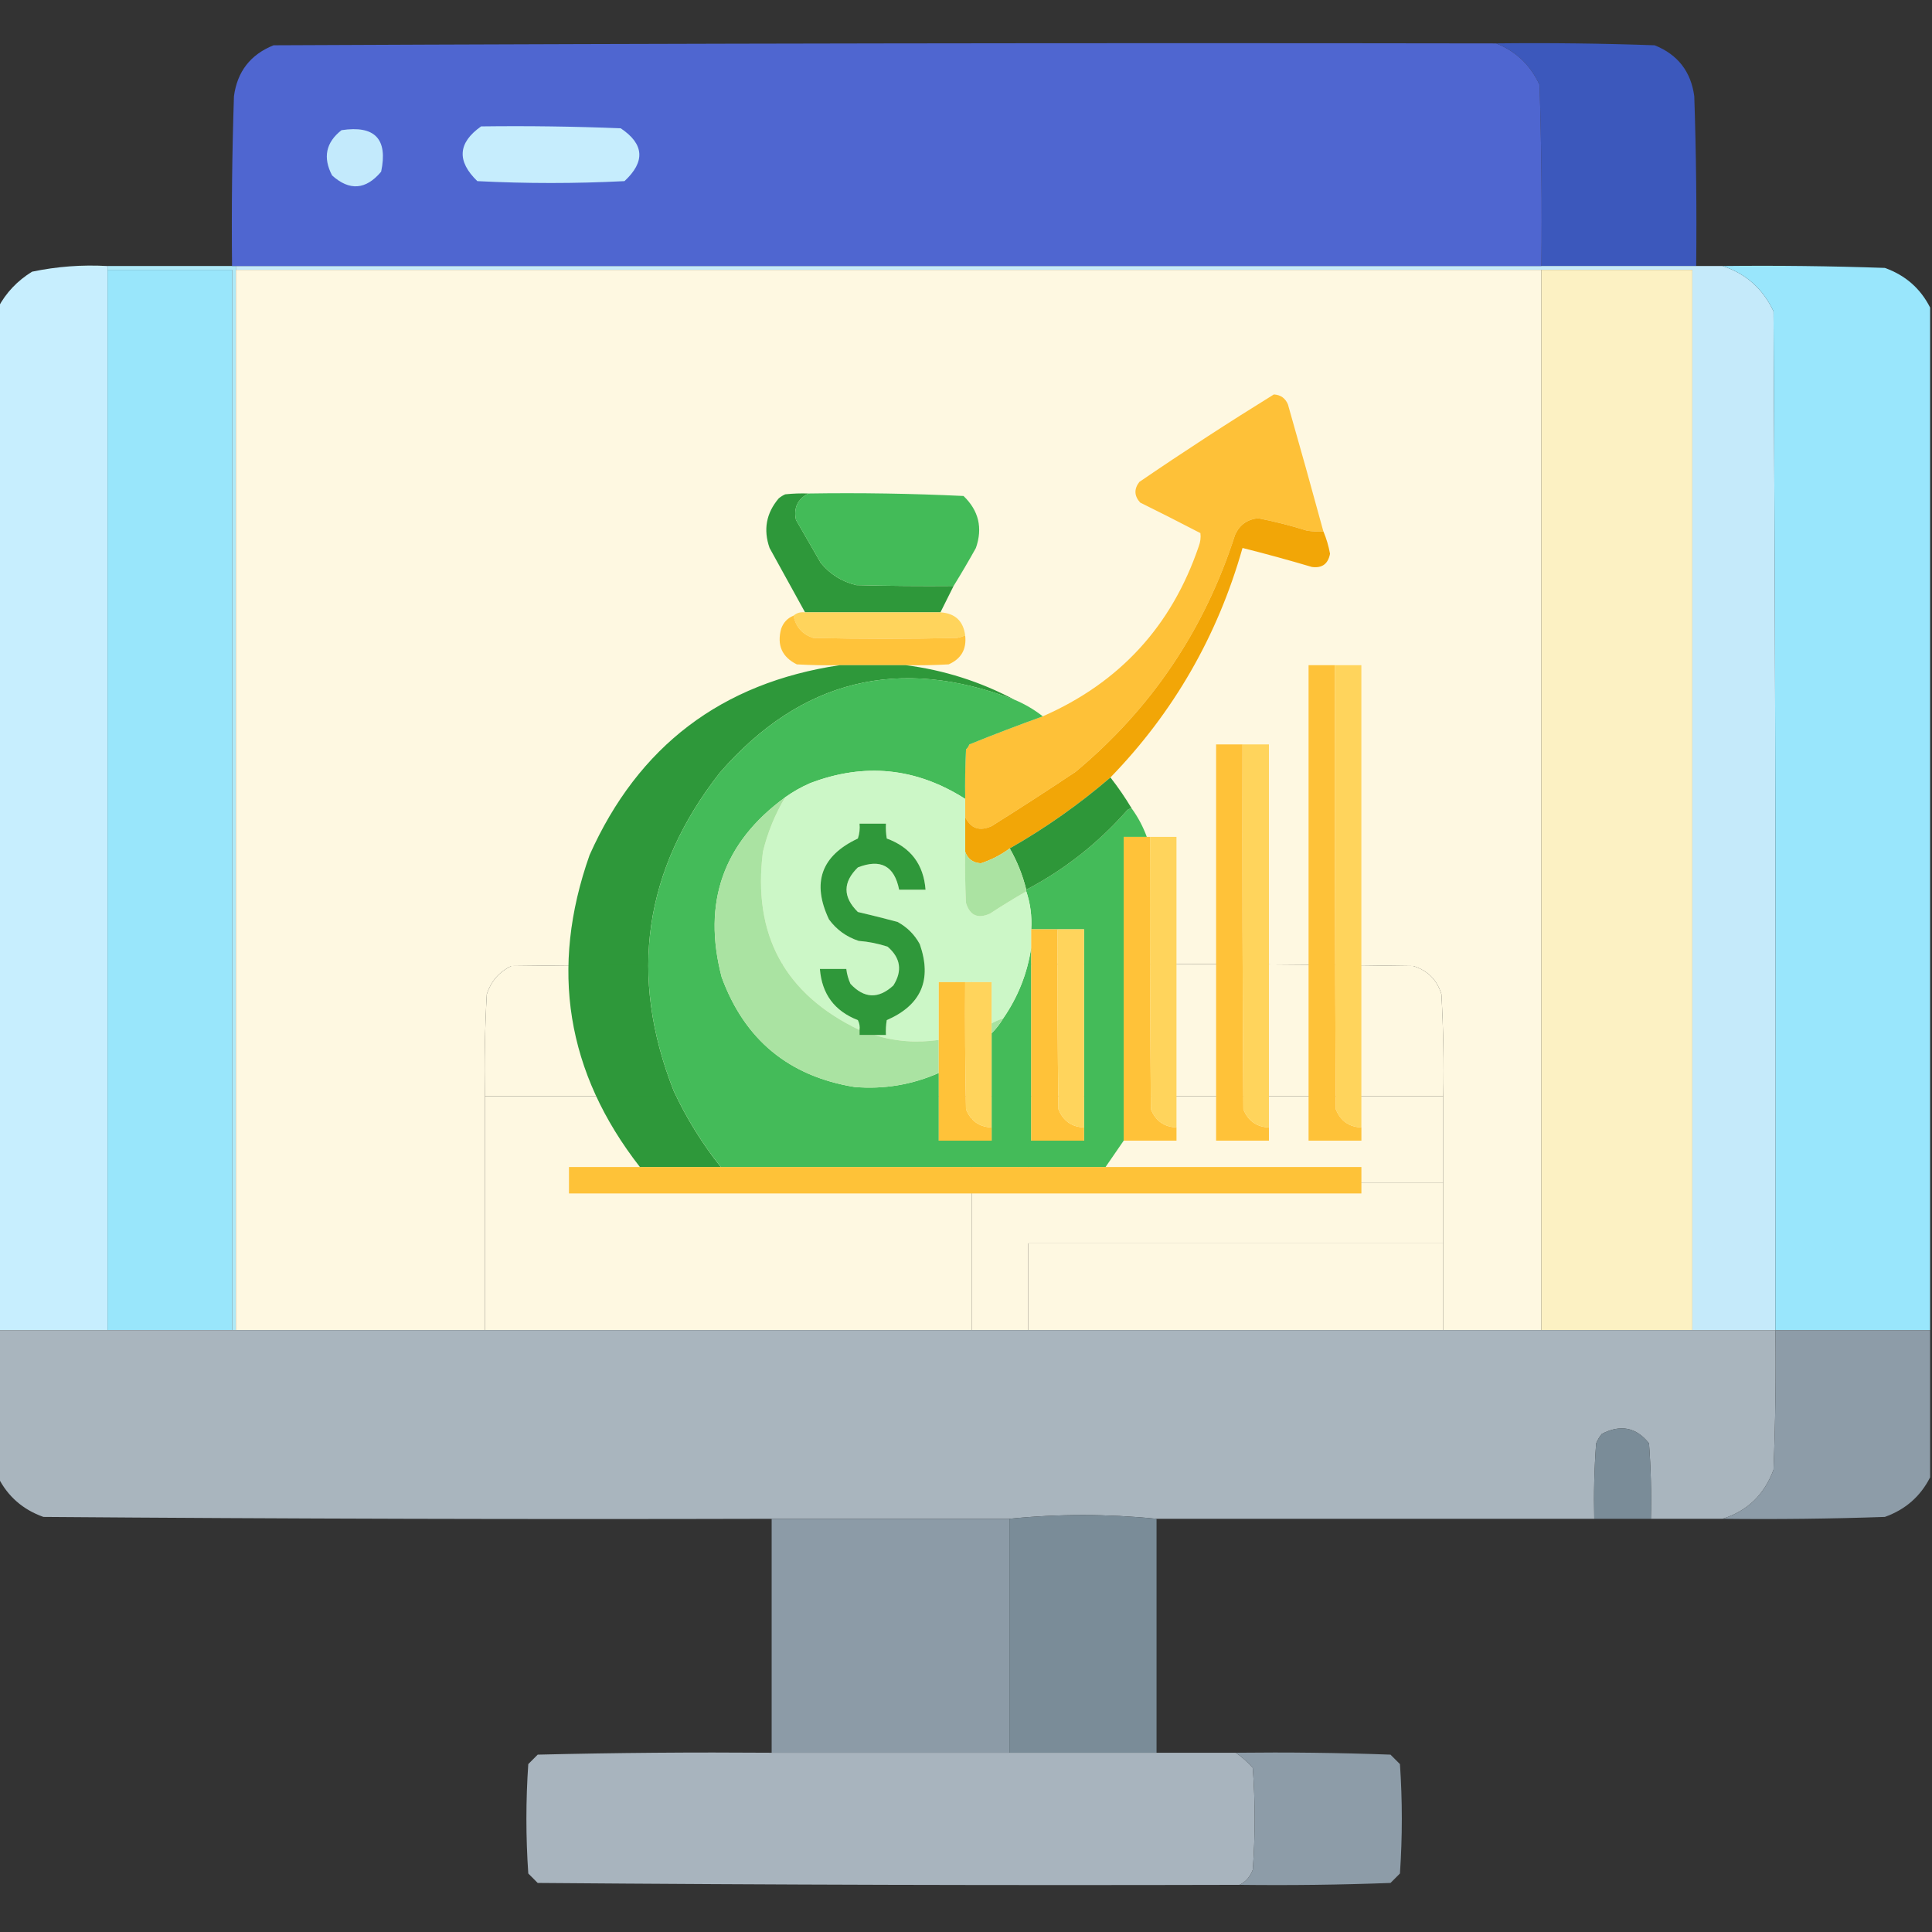 <svg width="64" height="64" viewBox="0 0 64 64" fill="none" xmlns="http://www.w3.org/2000/svg">
<rect x="0" y="0" width="64" height="64" fill="#333333" stroke="none"/>
<g clip-path="url(#clip0_14818_11254)">
<path fill-rule="evenodd" clip-rule="evenodd" d="M49.562 1.437C51.313 1.417 53.063 1.438 54.812 1.5C55.577 1.806 56.014 2.369 56.125 3.187C56.188 5.062 56.208 6.937 56.188 8.812C54.479 8.812 52.771 8.812 51.062 8.812C51.083 6.812 51.062 4.812 51 2.812C50.699 2.157 50.219 1.698 49.562 1.437Z" fill="#3C58BC"/>
<path opacity="0.998" fill-rule="evenodd" clip-rule="evenodd" d="M3.562 8.813C3.562 8.854 3.562 8.896 3.562 8.938C3.562 20.646 3.562 32.354 3.562 44.063C2.354 44.063 1.146 44.063 -0.062 44.063C-0.062 32.771 -0.062 21.479 -0.062 10.188C0.199 9.697 0.574 9.301 1.062 9C1.885 8.828 2.718 8.765 3.562 8.813Z" fill="#C7EEFE"/>
<path fill-rule="evenodd" clip-rule="evenodd" d="M7.812 8.938C7.812 8.896 7.812 8.854 7.812 8.812C22.229 8.812 36.646 8.812 51.062 8.812C52.771 8.812 54.479 8.812 56.188 8.812C56.479 8.812 56.771 8.812 57.062 8.812C57.833 9.062 58.396 9.562 58.75 10.312C58.812 21.562 58.833 32.812 58.812 44.062C57.896 44.062 56.979 44.062 56.062 44.062C56.062 32.354 56.062 20.646 56.062 8.938C54.396 8.938 52.729 8.938 51.062 8.938C36.646 8.938 22.229 8.938 7.812 8.938Z" fill="#C5EAFA"/>
<path fill-rule="evenodd" clip-rule="evenodd" d="M3.562 8.938C4.938 8.938 6.312 8.938 7.688 8.938C7.688 20.646 7.688 32.354 7.688 44.062C6.312 44.062 4.938 44.062 3.562 44.062C3.562 32.354 3.562 20.646 3.562 8.938Z" fill="#99E6FB"/>
<path fill-rule="evenodd" clip-rule="evenodd" d="M3.562 8.938C3.562 8.896 3.562 8.854 3.562 8.812C4.938 8.812 6.312 8.812 7.688 8.812C7.729 8.812 7.771 8.812 7.812 8.812C7.812 8.854 7.812 8.896 7.812 8.938C7.812 20.646 7.812 32.354 7.812 44.062C7.771 44.062 7.729 44.062 7.688 44.062C7.688 32.354 7.688 20.646 7.688 8.938C6.312 8.938 4.938 8.938 3.562 8.938Z" fill="#AEE9F7"/>
<path fill-rule="evenodd" clip-rule="evenodd" d="M57.062 8.812C58.855 8.792 60.646 8.813 62.438 8.875C63.117 9.117 63.617 9.555 63.938 10.188C63.938 21.479 63.938 32.771 63.938 44.062C62.229 44.062 60.521 44.062 58.812 44.062C58.833 32.812 58.812 21.562 58.75 10.312C58.396 9.562 57.833 9.062 57.062 8.812Z" fill="#99E6FC"/>
<path fill-rule="evenodd" clip-rule="evenodd" d="M32.188 31.938C32.812 31.938 33.438 31.938 34.062 31.938C34.062 33.396 34.062 34.854 34.062 36.312C33.438 36.312 32.812 36.312 32.188 36.312C32.188 34.854 32.188 33.396 32.188 31.938Z" fill="#FEF8E1"/>
<path fill-rule="evenodd" clip-rule="evenodd" d="M34.062 36.312C38.646 36.312 43.229 36.312 47.812 36.312C47.812 37.271 47.812 38.229 47.812 39.188C43.229 39.188 38.646 39.188 34.062 39.188C34.062 38.229 34.062 37.271 34.062 36.312Z" fill="#FEF8E1"/>
<path opacity="0.998" fill-rule="evenodd" clip-rule="evenodd" d="M49.562 1.438C50.219 1.698 50.699 2.157 51 2.812C51.062 4.812 51.083 6.812 51.062 8.812C36.646 8.812 22.229 8.812 7.812 8.812C7.771 8.812 7.729 8.812 7.687 8.812C7.667 6.937 7.688 5.062 7.75 3.188C7.86 2.369 8.298 1.806 9.062 1.5C22.562 1.438 36.062 1.417 49.562 1.438Z" fill="#4F66D0"/>
<path fill-rule="evenodd" clip-rule="evenodd" d="M15.937 4.187C17.479 4.167 19.021 4.188 20.562 4.25C21.341 4.771 21.382 5.355 20.687 6C19.062 6.083 17.437 6.083 15.812 6C15.125 5.335 15.167 4.731 15.937 4.187Z" fill="#C6EDFD"/>
<path fill-rule="evenodd" clip-rule="evenodd" d="M11.313 4.312C12.417 4.145 12.855 4.603 12.626 5.687C12.121 6.289 11.579 6.331 11.001 5.812C10.69 5.219 10.794 4.719 11.313 4.312Z" fill="#C3EAFC"/>
<path fill-rule="evenodd" clip-rule="evenodd" d="M7.812 8.938C22.229 8.938 36.646 8.938 51.062 8.938C51.062 20.646 51.062 32.354 51.062 44.062C49.979 44.062 48.896 44.062 47.812 44.062C47.812 43.104 47.812 42.146 47.812 41.188C47.812 40.521 47.812 39.854 47.812 39.188C47.812 38.229 47.812 37.271 47.812 36.312C47.833 35.187 47.812 34.062 47.75 32.938C47.604 32.458 47.292 32.146 46.812 32C42.563 31.938 38.313 31.917 34.062 31.938C33.438 31.938 32.812 31.938 32.188 31.938C27.104 31.917 22.021 31.938 16.938 32C16.534 32.195 16.263 32.508 16.125 32.938C16.062 34.062 16.042 35.187 16.062 36.312C16.062 38.896 16.062 41.479 16.062 44.062C13.312 44.062 10.562 44.062 7.812 44.062C7.812 32.354 7.812 20.646 7.812 8.938Z" fill="#FEF8E1"/>
<path fill-rule="evenodd" clip-rule="evenodd" d="M51.062 8.938C52.729 8.938 54.396 8.938 56.062 8.938C56.062 20.646 56.062 32.354 56.062 44.062C54.396 44.062 52.729 44.062 51.062 44.062C51.062 32.354 51.062 20.646 51.062 8.938Z" fill="#FCF1C3"/>
<path fill-rule="evenodd" clip-rule="evenodd" d="M32.188 31.938C32.188 33.396 32.188 34.854 32.188 36.312C26.812 36.312 21.438 36.312 16.062 36.312C16.042 35.187 16.062 34.062 16.125 32.938C16.263 32.508 16.534 32.195 16.938 32C22.021 31.938 27.104 31.917 32.188 31.938Z" fill="#FEF8E1"/>
<path fill-rule="evenodd" clip-rule="evenodd" d="M34.062 31.938C38.313 31.917 42.563 31.938 46.812 32C47.292 32.146 47.604 32.458 47.75 32.938C47.812 34.062 47.833 35.187 47.812 36.312C43.229 36.312 38.646 36.312 34.062 36.312C34.062 34.854 34.062 33.396 34.062 31.938Z" fill="#FEF8E1"/>
<path fill-rule="evenodd" clip-rule="evenodd" d="M16.062 36.312C21.438 36.312 26.812 36.312 32.188 36.312C32.188 38.896 32.188 41.479 32.188 44.062C26.812 44.062 21.438 44.062 16.062 44.062C16.062 41.479 16.062 38.896 16.062 36.312Z" fill="#FEF8E1"/>
<path fill-rule="evenodd" clip-rule="evenodd" d="M32.188 36.312C32.812 36.312 33.438 36.312 34.062 36.312C34.062 37.271 34.062 38.229 34.062 39.188C38.646 39.188 43.229 39.188 47.812 39.188C47.812 39.854 47.812 40.521 47.812 41.188C43.229 41.188 38.646 41.188 34.062 41.188C34.062 42.146 34.062 43.104 34.062 44.062C33.438 44.062 32.812 44.062 32.188 44.062C32.188 41.479 32.188 38.896 32.188 36.312Z" fill="#FEF8E1"/>
<path fill-rule="evenodd" clip-rule="evenodd" d="M19.813 39.188C20.897 39.167 21.981 39.188 23.063 39.25C24.063 39.875 24.063 40.5 23.063 41.125C21.98 41.208 20.896 41.208 19.813 41.125C18.987 40.475 18.987 39.829 19.813 39.188Z" fill="#FEF8E1"/>
<path fill-rule="evenodd" clip-rule="evenodd" d="M47.812 41.188C47.812 42.146 47.812 43.104 47.812 44.062C43.229 44.062 38.646 44.062 34.062 44.062C34.062 43.104 34.062 42.146 34.062 41.188C38.646 41.188 43.229 41.188 47.812 41.188Z" fill="#FEF8E1"/>
<path fill-rule="evenodd" clip-rule="evenodd" d="M-0.062 44.062C1.146 44.062 2.354 44.062 3.562 44.062C4.938 44.062 6.312 44.062 7.688 44.062C7.729 44.062 7.771 44.062 7.812 44.062C10.562 44.062 13.312 44.062 16.062 44.062C21.438 44.062 26.812 44.062 32.188 44.062C32.812 44.062 33.438 44.062 34.062 44.062C38.646 44.062 43.229 44.062 47.812 44.062C48.896 44.062 49.979 44.062 51.062 44.062C52.729 44.062 54.396 44.062 56.062 44.062C56.979 44.062 57.896 44.062 58.812 44.062C58.833 45.605 58.812 47.146 58.75 48.688C58.445 49.514 57.882 50.056 57.062 50.312C56.271 50.312 55.479 50.312 54.688 50.312C54.708 49.478 54.688 48.645 54.625 47.812C54.203 47.281 53.682 47.177 53.062 47.5C52.984 47.594 52.922 47.698 52.875 47.812C52.812 48.645 52.792 49.478 52.812 50.312C47.979 50.312 43.146 50.312 38.312 50.312C36.675 50.147 35.05 50.147 33.438 50.312C30.812 50.312 28.188 50.312 25.562 50.312C17.521 50.333 9.479 50.312 1.438 50.25C0.758 50.008 0.258 49.571 -0.062 48.938C-0.062 47.312 -0.062 45.688 -0.062 44.062Z" fill="#A9B5BE"/>
<path fill-rule="evenodd" clip-rule="evenodd" d="M58.812 44.062C60.521 44.062 62.229 44.062 63.938 44.062C63.938 45.688 63.938 47.312 63.938 48.938C63.617 49.571 63.117 50.008 62.438 50.25C60.646 50.312 58.855 50.333 57.062 50.312C57.882 50.056 58.445 49.514 58.75 48.688C58.812 47.146 58.833 45.605 58.812 44.062Z" fill="#8D9CA8"/>
<path fill-rule="evenodd" clip-rule="evenodd" d="M54.688 50.312C54.062 50.312 53.438 50.312 52.812 50.312C52.792 49.478 52.812 48.645 52.875 47.812C52.922 47.698 52.984 47.594 53.062 47.5C53.682 47.177 54.203 47.281 54.625 47.812C54.688 48.645 54.708 49.478 54.688 50.312Z" fill="#7A8C98"/>
<path fill-rule="evenodd" clip-rule="evenodd" d="M25.562 50.312C28.188 50.312 30.812 50.312 33.438 50.312C33.438 52.896 33.438 55.479 33.438 58.062C30.812 58.062 28.188 58.062 25.562 58.062C25.562 55.479 25.562 52.896 25.562 50.312Z" fill="#8C9BA7"/>
<path fill-rule="evenodd" clip-rule="evenodd" d="M38.312 50.312C38.312 52.896 38.312 55.479 38.312 58.062C36.688 58.062 35.062 58.062 33.438 58.062C33.438 55.479 33.438 52.896 33.438 50.312C35.05 50.147 36.675 50.147 38.312 50.312Z" fill="#7A8C98"/>
<path opacity="0.999" fill-rule="evenodd" clip-rule="evenodd" d="M25.562 58.062C28.188 58.062 30.812 58.062 33.438 58.062C35.062 58.062 36.688 58.062 38.312 58.062C39.188 58.062 40.062 58.062 40.938 58.062C41.138 58.2 41.325 58.366 41.5 58.562C41.583 59.688 41.583 60.812 41.5 61.938C41.414 62.169 41.268 62.336 41.062 62.438C33.312 62.458 25.562 62.438 17.812 62.375C17.708 62.271 17.604 62.167 17.5 62.062C17.417 60.854 17.417 59.646 17.5 58.438C17.604 58.333 17.708 58.229 17.812 58.125C20.395 58.062 22.979 58.042 25.562 58.062Z" fill="#A8B4BE"/>
<path fill-rule="evenodd" clip-rule="evenodd" d="M40.938 58.062C42.646 58.042 44.355 58.062 46.062 58.125C46.167 58.229 46.271 58.333 46.375 58.438C46.458 59.646 46.458 60.854 46.375 62.062C46.271 62.167 46.167 62.271 46.062 62.375C44.396 62.438 42.73 62.458 41.062 62.438C41.268 62.336 41.414 62.169 41.5 61.938C41.583 60.812 41.583 59.688 41.5 58.562C41.325 58.366 41.138 58.2 40.938 58.062Z" fill="#8D9CA8"/>
</g>
<path fill-rule="evenodd" clip-rule="evenodd" d="M43.839 17.605C43.656 17.614 43.474 17.605 43.292 17.578C42.762 17.411 42.224 17.274 41.679 17.168C41.319 17.202 41.064 17.384 40.914 17.715C39.908 20.85 38.149 23.466 35.636 25.562C34.716 26.178 33.786 26.779 32.847 27.367C32.448 27.547 32.156 27.446 31.972 27.066C31.972 26.866 31.972 26.665 31.972 26.465C31.963 25.918 31.972 25.371 32 24.824C32.05 24.779 32.086 24.724 32.109 24.66C32.918 24.333 33.729 24.023 34.542 23.73C37.092 22.612 38.815 20.734 39.71 18.098C39.765 17.954 39.783 17.808 39.765 17.66C39.104 17.316 38.439 16.979 37.769 16.648C37.571 16.427 37.562 16.199 37.742 15.965C39.206 14.964 40.692 13.998 42.199 13.066C42.422 13.08 42.577 13.19 42.664 13.395C43.064 14.797 43.456 16.2 43.839 17.605Z" fill="#FEC138"/>
<path opacity="0.991" fill-rule="evenodd" clip-rule="evenodd" d="M26.778 16.348C26.422 16.532 26.285 16.823 26.368 17.223C26.641 17.697 26.915 18.171 27.188 18.645C27.496 19.022 27.888 19.268 28.364 19.383C29.439 19.41 30.515 19.419 31.59 19.41C31.445 19.7 31.299 19.992 31.153 20.285C29.658 20.285 28.163 20.285 26.669 20.285C26.277 19.576 25.885 18.865 25.493 18.152C25.281 17.547 25.381 17 25.794 16.512C25.859 16.455 25.932 16.41 26.012 16.375C26.267 16.348 26.522 16.339 26.778 16.348Z" fill="#2D9739"/>
<path fill-rule="evenodd" clip-rule="evenodd" d="M26.777 16.348C28.496 16.321 30.209 16.349 31.918 16.43C32.422 16.915 32.559 17.489 32.328 18.152C32.09 18.581 31.843 19 31.59 19.41C30.514 19.419 29.439 19.41 28.363 19.383C27.887 19.268 27.495 19.022 27.188 18.645C26.914 18.171 26.641 17.697 26.367 17.223C26.284 16.823 26.421 16.532 26.777 16.348Z" fill="#43BB58"/>
<path opacity="0.989" fill-rule="evenodd" clip-rule="evenodd" d="M43.84 17.605C43.938 17.837 44.011 18.084 44.059 18.344C43.994 18.682 43.794 18.828 43.457 18.781C42.695 18.555 41.929 18.345 41.16 18.152C40.334 21.065 38.875 23.599 36.785 25.754C35.75 26.643 34.638 27.427 33.449 28.105C33.156 28.321 32.837 28.485 32.492 28.598C32.231 28.581 32.058 28.454 31.973 28.215C31.973 27.832 31.973 27.449 31.973 27.066C32.157 27.446 32.448 27.547 32.848 27.367C33.787 26.779 34.716 26.178 35.637 25.562C38.149 23.466 39.908 20.85 40.914 17.715C41.065 17.384 41.32 17.202 41.68 17.168C42.224 17.274 42.762 17.411 43.293 17.578C43.474 17.605 43.657 17.614 43.84 17.605Z" fill="#F2A606"/>
<path fill-rule="evenodd" clip-rule="evenodd" d="M26.668 20.285C28.163 20.285 29.658 20.285 31.152 20.285C31.637 20.314 31.911 20.57 31.973 21.051C31.886 21.086 31.795 21.114 31.699 21.133C30.113 21.169 28.527 21.169 26.941 21.133C26.579 21.016 26.36 20.77 26.285 20.395C26.391 20.304 26.519 20.267 26.668 20.285Z" fill="#FFD45C"/>
<path opacity="0.991" fill-rule="evenodd" clip-rule="evenodd" d="M26.286 20.395C26.361 20.77 26.579 21.016 26.942 21.133C28.528 21.169 30.114 21.169 31.7 21.133C31.795 21.114 31.887 21.086 31.973 21.051C32.024 21.505 31.842 21.824 31.426 22.008C30.953 22.035 30.479 22.044 30.005 22.035C29.275 22.035 28.546 22.035 27.817 22.035C27.343 22.044 26.869 22.035 26.395 22.008C25.904 21.763 25.731 21.371 25.876 20.832C25.949 20.622 26.086 20.476 26.286 20.395Z" fill="#FFC239"/>
<path opacity="0.992" fill-rule="evenodd" clip-rule="evenodd" d="M27.816 22.035C28.545 22.035 29.274 22.035 30.003 22.035C31.276 22.198 32.479 22.581 33.613 23.184C29.788 21.709 26.534 22.511 23.851 25.59C21.323 28.808 20.813 32.326 22.32 36.145C22.743 37.049 23.263 37.888 23.878 38.66C22.985 38.66 22.092 38.66 21.199 38.66C18.758 35.529 18.202 32.084 19.531 28.324C21.142 24.715 23.904 22.619 27.816 22.035Z" fill="#2D9739"/>
<path fill-rule="evenodd" clip-rule="evenodd" d="M44.223 22.035C44.214 26.939 44.223 31.843 44.25 36.746C44.406 37.13 44.688 37.331 45.098 37.348C45.098 37.493 45.098 37.639 45.098 37.785C44.514 37.785 43.931 37.785 43.348 37.785C43.348 32.535 43.348 27.285 43.348 22.035C43.639 22.035 43.931 22.035 44.223 22.035Z" fill="#FEC239"/>
<path fill-rule="evenodd" clip-rule="evenodd" d="M44.222 22.035C44.514 22.035 44.806 22.035 45.097 22.035C45.097 27.139 45.097 32.243 45.097 37.348C44.688 37.331 44.405 37.13 44.249 36.746C44.222 31.843 44.213 26.939 44.222 22.035Z" fill="#FFD45C"/>
<path fill-rule="evenodd" clip-rule="evenodd" d="M33.614 23.183C33.951 23.325 34.261 23.507 34.544 23.73C33.731 24.023 32.919 24.333 32.11 24.66C32.087 24.724 32.051 24.779 32.001 24.824C31.974 25.371 31.964 25.918 31.974 26.465C30.349 25.429 28.636 25.256 26.833 25.945C26.54 26.073 26.267 26.228 26.012 26.41C23.96 27.909 23.258 29.896 23.907 32.371C24.665 34.441 26.132 35.653 28.309 36.008C29.281 36.089 30.21 35.934 31.099 35.543C31.099 36.29 31.099 37.038 31.099 37.785C31.682 37.785 32.265 37.785 32.849 37.785C32.849 37.639 32.849 37.493 32.849 37.347C32.849 36.308 32.849 35.269 32.849 34.23C32.995 34.083 33.123 33.919 33.231 33.738C33.724 33.025 34.034 32.241 34.161 31.387C34.161 33.519 34.161 35.652 34.161 37.785C34.744 37.785 35.328 37.785 35.911 37.785C35.911 37.639 35.911 37.493 35.911 37.347C35.911 35.16 35.911 32.972 35.911 30.785C35.619 30.785 35.328 30.785 35.036 30.785C34.744 30.785 34.453 30.785 34.161 30.785C34.187 30.348 34.132 29.928 33.997 29.527C33.997 29.509 33.997 29.491 33.997 29.473C35.265 28.807 36.377 27.932 37.333 26.848C37.378 26.799 37.433 26.781 37.497 26.793C37.703 27.078 37.867 27.388 37.989 27.723C37.734 27.723 37.479 27.723 37.224 27.723C37.224 31.077 37.224 34.431 37.224 37.785C37.024 38.076 36.824 38.367 36.622 38.66C32.374 38.66 28.127 38.66 23.88 38.66C23.264 37.888 22.745 37.049 22.321 36.144C20.814 32.326 21.324 28.808 23.852 25.59C26.535 22.51 29.789 21.708 33.614 23.183Z" fill="#44BB59"/>
<path fill-rule="evenodd" clip-rule="evenodd" d="M41.16 24.66C41.151 28.689 41.16 32.718 41.188 36.746C41.343 37.13 41.626 37.331 42.035 37.348C42.035 37.493 42.035 37.639 42.035 37.785C41.452 37.785 40.868 37.785 40.285 37.785C40.285 33.41 40.285 29.035 40.285 24.66C40.577 24.66 40.868 24.66 41.16 24.66Z" fill="#FFC239"/>
<path fill-rule="evenodd" clip-rule="evenodd" d="M41.16 24.66C41.451 24.66 41.743 24.66 42.035 24.66C42.035 28.889 42.035 33.118 42.035 37.348C41.625 37.331 41.343 37.13 41.187 36.746C41.16 32.718 41.151 28.689 41.16 24.66Z" fill="#FFD45C"/>
<path fill-rule="evenodd" clip-rule="evenodd" d="M31.973 26.465C31.973 26.665 31.973 26.866 31.973 27.066C31.973 27.449 31.973 27.832 31.973 28.215C31.963 28.78 31.973 29.345 32 29.91C32.126 30.326 32.39 30.445 32.793 30.265C33.188 30.007 33.589 29.761 33.996 29.527C34.131 29.928 34.186 30.348 34.16 30.785C34.16 30.985 34.16 31.186 34.16 31.387C34.033 32.241 33.723 33.025 33.23 33.738C33.095 33.779 32.967 33.833 32.847 33.902C32.847 33.446 32.847 32.991 32.847 32.535C32.556 32.535 32.264 32.535 31.973 32.535C31.681 32.535 31.389 32.535 31.098 32.535C31.098 33.173 31.098 33.811 31.098 34.449C30.367 34.555 29.656 34.5 28.965 34.285C29.092 34.285 29.22 34.285 29.348 34.285C29.338 34.12 29.348 33.956 29.375 33.793C30.516 33.297 30.881 32.458 30.469 31.277C30.295 30.958 30.049 30.712 29.73 30.539C29.292 30.422 28.855 30.312 28.418 30.211C27.916 29.716 27.916 29.224 28.418 28.734C29.173 28.437 29.629 28.683 29.785 29.472C30.077 29.472 30.368 29.472 30.66 29.472C30.595 28.632 30.166 28.067 29.375 27.777C29.348 27.614 29.338 27.45 29.348 27.285C29.056 27.285 28.764 27.285 28.473 27.285C28.49 27.453 28.472 27.617 28.418 27.777C27.204 28.347 26.885 29.24 27.461 30.457C27.712 30.799 28.04 31.035 28.445 31.168C28.773 31.194 29.091 31.258 29.402 31.359C29.835 31.732 29.899 32.16 29.594 32.644C29.101 33.098 28.627 33.08 28.172 32.59C28.101 32.432 28.055 32.268 28.035 32.097C27.743 32.097 27.452 32.097 27.16 32.097C27.225 32.928 27.645 33.493 28.418 33.793C28.471 33.896 28.489 34.006 28.473 34.121C25.991 32.933 24.925 30.964 25.273 28.215C25.431 27.572 25.677 26.971 26.012 26.41C26.266 26.228 26.539 26.073 26.832 25.945C28.635 25.256 30.348 25.429 31.973 26.465Z" fill="#CCF7C7"/>
<path fill-rule="evenodd" clip-rule="evenodd" d="M36.785 25.754C37.044 26.085 37.281 26.432 37.496 26.793C37.432 26.781 37.377 26.799 37.332 26.848C36.376 27.932 35.264 28.807 33.996 29.473C33.878 28.991 33.696 28.535 33.449 28.105C34.638 27.427 35.75 26.643 36.785 25.754Z" fill="#2E9739"/>
<path fill-rule="evenodd" clip-rule="evenodd" d="M26.011 26.41C25.676 26.971 25.43 27.573 25.273 28.215C24.925 30.965 25.991 32.933 28.472 34.121C28.472 34.176 28.472 34.23 28.472 34.285C28.636 34.285 28.8 34.285 28.964 34.285C29.656 34.501 30.367 34.555 31.097 34.449C31.097 34.814 31.097 35.178 31.097 35.543C30.209 35.934 29.279 36.089 28.308 36.008C26.13 35.653 24.663 34.441 23.906 32.371C23.257 29.896 23.959 27.909 26.011 26.41Z" fill="#AAE3A2"/>
<path fill-rule="evenodd" clip-rule="evenodd" d="M28.965 34.285C28.801 34.285 28.637 34.285 28.473 34.285C28.473 34.23 28.473 34.176 28.473 34.121C28.489 34.006 28.471 33.897 28.418 33.793C27.645 33.493 27.225 32.928 27.16 32.098C27.452 32.098 27.744 32.098 28.035 32.098C28.055 32.269 28.101 32.433 28.172 32.59C28.627 33.08 29.101 33.098 29.594 32.645C29.899 32.16 29.835 31.732 29.402 31.359C29.092 31.258 28.773 31.194 28.445 31.168C28.04 31.036 27.712 30.799 27.461 30.457C26.885 29.24 27.204 28.347 28.418 27.777C28.472 27.617 28.49 27.453 28.473 27.285C28.764 27.285 29.056 27.285 29.348 27.285C29.339 27.45 29.348 27.614 29.375 27.777C30.167 28.068 30.595 28.633 30.66 29.473C30.369 29.473 30.077 29.473 29.785 29.473C29.629 28.684 29.174 28.438 28.418 28.734C27.916 29.224 27.916 29.716 28.418 30.211C28.855 30.312 29.292 30.422 29.73 30.539C30.049 30.712 30.296 30.958 30.469 31.277C30.881 32.458 30.516 33.297 29.375 33.793C29.348 33.956 29.339 34.12 29.348 34.285C29.22 34.285 29.092 34.285 28.965 34.285Z" fill="#2F983A"/>
<path fill-rule="evenodd" clip-rule="evenodd" d="M37.988 27.723C38.025 27.723 38.061 27.723 38.098 27.723C38.089 30.73 38.098 33.738 38.125 36.746C38.281 37.13 38.563 37.331 38.973 37.348C38.973 37.493 38.973 37.639 38.973 37.785C38.389 37.785 37.806 37.785 37.223 37.785C37.223 34.431 37.223 31.077 37.223 27.723C37.478 27.723 37.733 27.723 37.988 27.723Z" fill="#FFC239"/>
<path fill-rule="evenodd" clip-rule="evenodd" d="M38.097 27.723C38.389 27.723 38.681 27.723 38.972 27.723C38.972 30.931 38.972 34.139 38.972 37.348C38.563 37.331 38.28 37.13 38.124 36.746C38.097 33.738 38.088 30.73 38.097 27.723Z" fill="#FFD45C"/>
<path fill-rule="evenodd" clip-rule="evenodd" d="M33.449 28.105C33.695 28.535 33.878 28.991 33.996 29.473C33.996 29.491 33.996 29.509 33.996 29.527C33.588 29.761 33.187 30.007 32.792 30.266C32.39 30.445 32.126 30.326 32 29.91C31.972 29.345 31.963 28.78 31.972 28.215C32.057 28.454 32.23 28.581 32.492 28.598C32.836 28.485 33.155 28.321 33.449 28.105Z" fill="#ABE3A2"/>
<path fill-rule="evenodd" clip-rule="evenodd" d="M34.16 30.785C34.452 30.785 34.743 30.785 35.035 30.785C35.026 32.772 35.035 34.759 35.062 36.746C35.218 37.13 35.501 37.331 35.91 37.348C35.91 37.493 35.91 37.639 35.91 37.785C35.327 37.785 34.743 37.785 34.16 37.785C34.16 35.652 34.16 33.52 34.16 31.387C34.16 31.186 34.16 30.986 34.16 30.785Z" fill="#FFC239"/>
<path fill-rule="evenodd" clip-rule="evenodd" d="M35.035 30.785C35.326 30.785 35.618 30.785 35.91 30.785C35.91 32.973 35.91 35.16 35.91 37.348C35.5 37.331 35.218 37.13 35.062 36.746C35.035 34.759 35.026 32.772 35.035 30.785Z" fill="#FFD45C"/>
<path fill-rule="evenodd" clip-rule="evenodd" d="M31.973 32.535C31.963 33.939 31.973 35.343 32 36.746C32.156 37.13 32.438 37.331 32.848 37.348C32.848 37.493 32.848 37.639 32.848 37.785C32.264 37.785 31.681 37.785 31.098 37.785C31.098 37.038 31.098 36.29 31.098 35.543C31.098 35.178 31.098 34.814 31.098 34.449C31.098 33.811 31.098 33.173 31.098 32.535C31.389 32.535 31.681 32.535 31.973 32.535Z" fill="#FFC239"/>
<path fill-rule="evenodd" clip-rule="evenodd" d="M31.972 32.535C32.264 32.535 32.556 32.535 32.847 32.535C32.847 32.991 32.847 33.447 32.847 33.902C32.847 34.012 32.847 34.121 32.847 34.23C32.847 35.27 32.847 36.309 32.847 37.348C32.438 37.331 32.155 37.13 32 36.746C31.972 35.343 31.963 33.939 31.972 32.535Z" fill="#FFD45C"/>
<path fill-rule="evenodd" clip-rule="evenodd" d="M33.23 33.738C33.122 33.919 32.995 34.083 32.848 34.23C32.848 34.121 32.848 34.012 32.848 33.902C32.967 33.834 33.095 33.779 33.23 33.738Z" fill="#A7E2A0"/>
<path fill-rule="evenodd" clip-rule="evenodd" d="M21.199 38.66C22.092 38.66 22.986 38.66 23.879 38.66C28.126 38.66 32.374 38.66 36.621 38.66C39.447 38.66 42.272 38.66 45.098 38.66C45.098 38.952 45.098 39.243 45.098 39.535C36.348 39.535 27.598 39.535 18.848 39.535C18.848 39.243 18.848 38.952 18.848 38.66C19.631 38.66 20.415 38.66 21.199 38.66Z" fill="#FEC238"/>
<defs>
<clipPath id="clip0_14818_11254">
<rect width="64" height="64" fill="white"/>
</clipPath>
</defs>
</svg>
